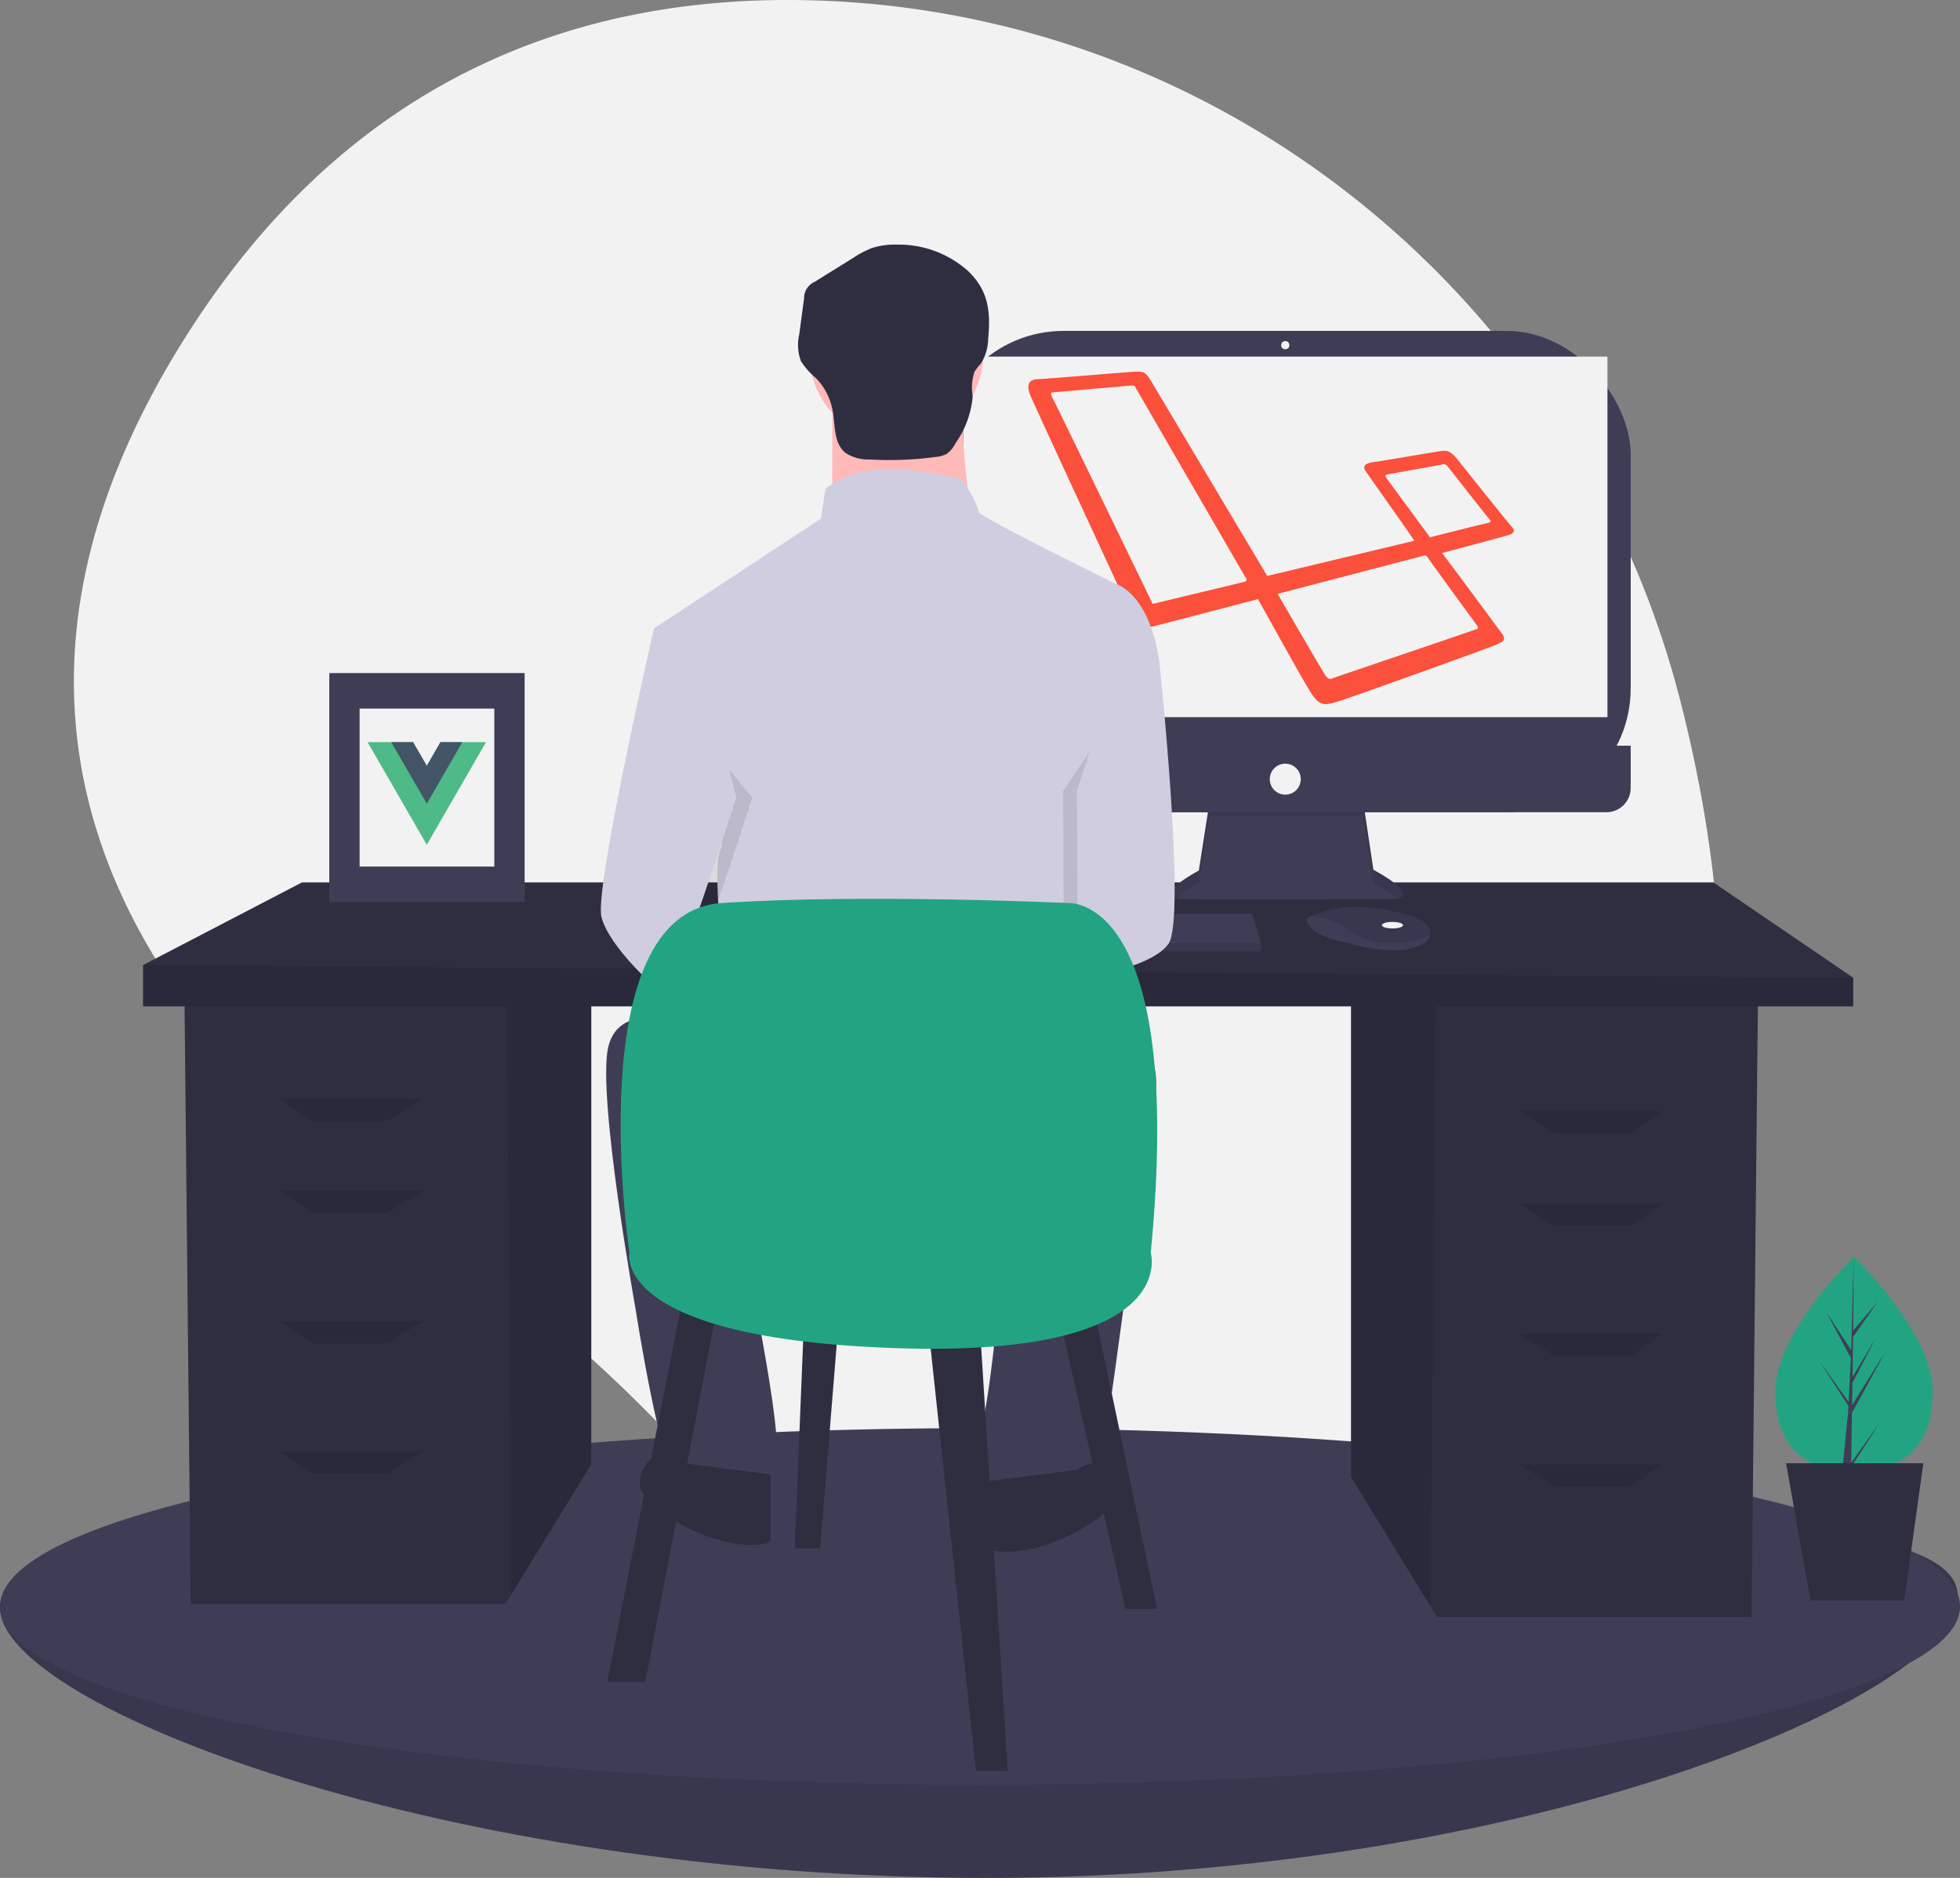 <svg class="h-48 mx-auto mb-6 lg:mb-0 lg:h-32" xmlns="http://www.w3.org/2000/svg" width="169.381" height="162.259" viewBox="0 0 169.381 162.259">
  <rect x="0" y="0" width="169.381" height="162.259" fill="#808080" stroke="none"/>
  <g id="undraw_laravel_and_vue_59tp" transform="translate(0 0)">
    <path id="Path_7" data-name="Path 7" d="M339.91,97.366c-8.816-34.666-39.277-59.689-75.032-60.693-18.9-.531-38.793,5.739-53.275,27.676-25.888,39.216,1.591,66.316,20.748,79.193a119.874,119.874,0,0,1,24.777,22.27c12.94,15.356,37.834,34.437,67.482,4.539C346.1,148.682,345.782,120.457,339.91,97.366Z" transform="translate(-194.654 -36.643)" fill="#f2f2f2"/>
    <path id="Path_8" data-name="Path 8" d="M337.685,711.964c0,8.509-37.132,24.338-83.905,24.338S168.5,721.455,168.5,712.946s38.506-7.458,85.279-7.458S337.685,703.455,337.685,711.964Z" transform="translate(-168.5 -574.043)" fill="#3f3d56"/>
    <path id="Path_9" data-name="Path 9" d="M337.685,711.964c0,8.509-37.132,24.338-83.905,24.338S168.5,721.455,168.5,712.946s38.506-7.458,85.279-7.458S337.685,703.455,337.685,711.964Z" transform="translate(-168.5 -574.043)" opacity="0.1"/>
    <ellipse id="Ellipse_2" data-name="Ellipse 2" cx="84.691" cy="15.407" rx="84.691" ry="15.407" transform="translate(0 123.398)" fill="#3f3d56"/>
    <path id="Path_10" data-name="Path 10" d="M594.859,440.238v41.206l6.892,11.233.525.854h27.2l.549-53.293Z" transform="translate(-478.106 -353.832)" fill="#2f2e41"/>
    <path id="Path_11" data-name="Path 11" d="M594.859,440.238v41.206l6.892,11.233.423-52.438Z" transform="translate(-478.106 -353.832)" opacity="0.1"/>
    <path id="Path_12" data-name="Path 12" d="M116.357,434.639v41.206l-6.892,11.233-.525.854h-27.2l-.549-53.293Z" transform="translate(-65.259 -349.332)" fill="#2f2e41"/>
    <path id="Path_13" data-name="Path 13" d="M230.391,434.639v41.206L223.5,487.077l-.423-52.438Z" transform="translate(-179.292 -349.332)" opacity="0.1"/>
    <path id="Path_14" data-name="Path 14" d="M210.791,396.693v2.472H63v-3.571l13.735-7.142H198.7Z" transform="translate(-50.635 -312.21)" fill="#2f2e41"/>
    <path id="Path_15" data-name="Path 15" d="M210.791,425.941v2.472H63v-3.571Z" transform="translate(-50.635 -341.458)" opacity="0.1"/>
    <path id="Path_16" data-name="Path 16" d="M132.524,485.549h-6.593l-2.747-1.923h12.362Z" transform="translate(-99.007 -388.705)" opacity="0.1"/>
    <path id="Path_17" data-name="Path 17" d="M132.524,526.138h-6.593l-2.747-1.923h12.362Z" transform="translate(-99.007 -421.327)" opacity="0.1"/>
    <path id="Path_18" data-name="Path 18" d="M132.524,583.523h-6.593l-2.747-1.923h12.362Z" transform="translate(-99.007 -467.449)" opacity="0.1"/>
    <path id="Path_19" data-name="Path 19" d="M132.524,640.908h-6.593l-2.747-1.923h12.362Z" transform="translate(-99.007 -513.571)" opacity="0.1"/>
    <path id="Path_20" data-name="Path 20" d="M672.061,491.148h6.593l2.747-1.923H669.039Z" transform="translate(-537.727 -393.205)" opacity="0.1"/>
    <path id="Path_21" data-name="Path 21" d="M672.061,531.737h6.593l2.747-1.923H669.039Z" transform="translate(-537.727 -425.827)" opacity="0.1"/>
    <path id="Path_22" data-name="Path 22" d="M672.061,589.122h6.593L681.4,587.2H669.039Z" transform="translate(-537.727 -471.949)" opacity="0.1"/>
    <path id="Path_23" data-name="Path 23" d="M672.061,646.506h6.593l2.747-1.923H669.039Z" transform="translate(-537.727 -518.071)" opacity="0.1"/>
    <path id="Path_24" data-name="Path 24" d="M687.151,388.626l-.916,5.85s-4.511,2.4-1.339,2.467,18.115,0,18.115,0,2.89,0-1.692-2.538l-.916-6.132Z" transform="translate(-582.634 -319.259)" fill="#3f3d56"/>
    <path id="Path_25" data-name="Path 25" d="M684.261,396.88a12.477,12.477,0,0,1,1.977-1.309l.916-5.85,13.251.012.916,5.767a12.029,12.029,0,0,1,2.117,1.393c.588-.134,1.232-.633-2.117-2.488l-.916-6.132-13.251.352-.916,5.85S682.448,396.491,684.261,396.88Z" transform="translate(-582.638 -319.259)" opacity="0.1"/>
    <rect id="Rectangle_7" data-name="Rectangle 7" width="59.702" height="41.587" rx="10.695" transform="translate(81.221 28.591)" fill="#3f3d56"/>
    <rect id="Rectangle_8" data-name="Rectangle 8" width="55.684" height="31.155" transform="translate(83.23 30.811)" fill="#f2f2f2"/>
    <circle id="Ellipse_3" data-name="Ellipse 3" cx="0.352" cy="0.352" r="0.352" transform="translate(110.72 29.472)" fill="#f2f2f2"/>
    <path id="Path_26" data-name="Path 26" d="M642.026,364.931v3.646a2.1,2.1,0,0,1-2.1,2.1h-55.5a2.1,2.1,0,0,1-2.1-2.1v-3.645Z" transform="translate(-501.103 -300.497)" fill="#3f3d56"/>
    <circle id="Ellipse_4" data-name="Ellipse 4" cx="1.339" cy="1.339" r="1.339" transform="translate(109.733 65.984)" fill="#f2f2f2"/>
    <path id="Path_27" data-name="Path 27" d="M399.992,404.805v.705H362.071v-.564l.052-.141.935-2.537h36.159Z" transform="translate(-291.007 -323.315)" fill="#3f3d56"/>
    <path id="Path_28" data-name="Path 28" d="M754.539,438.385c-.069.3-.33.607-.919.9-2.115,1.057-6.414-.282-6.414-.282s-3.313-.564-3.313-2.044a2.642,2.642,0,0,1,.29-.173c.889-.47,3.837-1.631,9.063.049a2.18,2.18,0,0,1,.994.651,1.039,1.039,0,0,1,.3.9Z" transform="translate(-630.96 -357.584)" fill="#3f3d56"/>
    <path id="Path_29" data-name="Path 29" d="M755.728,438.385c-2.588.992-4.9,1.066-7.263-.579a5.2,5.2,0,0,0-3.093-1.019c.889-.47,3.837-1.631,9.063.049a2.179,2.179,0,0,1,.993.651,1.039,1.039,0,0,1,.3.9Z" transform="translate(-632.149 -357.584)" opacity="0.1"/>
    <ellipse id="Ellipse_5" data-name="Ellipse 5" cx="0.916" cy="0.282" rx="0.916" ry="0.282" transform="translate(119.417 79.658)" fill="#f2f2f2"/>
    <path id="Path_30" data-name="Path 30" d="M399.992,415.2v.7H362.071v-.564l.052-.141Z" transform="translate(-291.007 -333.705)" opacity="0.1"/>
    <path id="Path_31" data-name="Path 31" d="M663.087,213.635c-.3-.3-4.139-5.136-4.787-5.934-.7-.8-1-.648-1.446-.6s-5.286.9-5.834.947c-.548.1-.9.3-.548.8.3.449,3.491,4.937,4.189,5.984l-12.716,3.042-10.073-16.9c-.4-.6-.5-.8-1.4-.748s-7.929.648-8.427.648c-.5.05-1.047.249-.549,1.446s8.477,18.35,8.677,18.849a1.714,1.714,0,0,0,2.144,1c1.4-.349,6.183-1.6,8.826-2.294,1.4,2.493,4.189,7.579,4.737,8.327.7,1,1.2.8,2.244.5.848-.249,13.065-4.637,13.613-4.887s.9-.4.5-.947c-.3-.4-3.491-4.737-5.186-6.981,1.147-.3,5.286-1.4,5.734-1.546.5-.15.6-.4.3-.7ZM640,218.372c-.15.05-7.28,1.745-7.629,1.845-.4.1-.4.05-.4-.1-.1-.15-8.477-17.5-8.627-17.7-.1-.2-.1-.4,0-.4s6.732-.6,6.931-.6c.249,0,.2.05.3.2,0,0,9.325,16.106,9.474,16.356C640.248,218.222,640.149,218.322,640,218.372Zm20.046,3.74c.1.2.249.3-.15.4-.349.15-12.017,4.089-12.267,4.189s-.4.15-.7-.3-4.089-6.981-4.089-6.981l12.416-3.241c.3-.1.4-.15.6.15.2.349,4.089,5.635,4.189,5.784Zm.8-8.776c-.3.05-4.837,1.2-4.837,1.2l-3.74-5.086c-.1-.15-.2-.3.05-.349s4.488-.8,4.687-.848.349-.1.6.249c.249.3,3.441,4.388,3.59,4.538S661.142,213.285,660.843,213.335Z" transform="translate(-532.431 -168.109)" fill="#fb503b"/>
    <circle id="Ellipse_6" data-name="Ellipse 6" cx="7.507" cy="7.507" r="7.507" transform="translate(69.949 23.091)" fill="#ffb9b9"/>
    <path id="Path_32" data-name="Path 32" d="M534.957,207.616v11.853H547.2s-1.58-9.877-.79-12.84Z" transform="translate(-463.033 -173.265)" fill="#ffb9b9"/>
    <path id="Path_33" data-name="Path 33" d="M496.157,252.992s-11.655-5.729-11.655-6.124-1.185-2.963-1.975-2.963-7.507-2.173-11.26.988l-.4,2.568-14.421,9.482,3.951,14.421s2.568,2.766,1.778,4.741.593,12.05.593,12.05l31.014-.988V273.735a31.336,31.336,0,0,1,1.58-4.148c.593-.988,0-3.951,0-3.951l4.741-5.926S499.516,254.178,496.157,252.992Z" transform="translate(-399.935 -202.641)" fill="#d0cde1"/>
    <path id="Path_34" data-name="Path 34" d="M443.807,318.156l.889-4.84s-5.136,22.322-4.544,24.891,4.939,6.519,5.531,6.716,6.124-16.989,6.124-16.989Z" transform="translate(-386.797 -259.014)" opacity="0.1"/>
    <path id="Path_35" data-name="Path 35" d="M441.008,310.3l-3.358.593s-5.136,22.323-4.544,24.891,4.939,6.519,5.531,6.716,6.124-16.989,6.124-16.989Z" transform="translate(-381.134 -256.587)" fill="#d0cde1"/>
    <path id="Path_36" data-name="Path 36" d="M642.045,330.667l1.679-3.259s2.371,22.322.79,24.5-7.832,2.986-7.832,2.986l-.07-16.222Z" transform="translate(-544.736 -270.339)" opacity="0.1"/>
    <path id="Path_37" data-name="Path 37" d="M647.2,314.323l2.568,2.568s2.371,22.322.79,24.5-7.832,2.986-7.832,2.986l-.07-16.222Z" transform="translate(-549.59 -259.823)" fill="#d0cde1"/>
    <path id="Path_38" data-name="Path 38" d="M442.293,485.11s-5.729-2.173-6.716,1.975,2.371,22.718,2.371,22.718,2.173,14.026,3.556,14.421,7.507.593,8.494-1.185-2.963-19.952-2.963-19.952l22.915-.4s-1.383,15.8-2.173,17.186-.79,6.124,0,6.124,9.482-.4,10.075-1.58,3.951-27.854,3.951-27.854,2.766-9.285-.4-8.692S442.293,485.11,442.293,485.11Z" transform="translate(-383.011 -396.632)" fill="#3f3d56"/>
    <path id="Path_39" data-name="Path 39" d="M611.1,681.188s1.975-1.383,2.963,0,1.383,2.963-2.963,5.334-7.7,1.778-7.7,1.383v-5.729Z" transform="translate(-518.041 -554.189)" fill="#2f2e41"/>
    <path id="Path_40" data-name="Path 40" d="M453.762,678.169s-1.975-1.383-2.963,0-1.383,2.963,2.963,5.334,7.7,1.778,7.7,1.383v-5.729Z" transform="translate(-394.875 -551.763)" fill="#2f2e41"/>
    <path id="Path_41" data-name="Path 41" d="M528.434,144.3a6.35,6.35,0,0,0-2.2.314,8.527,8.527,0,0,0-1.571.831l-3.314,2.061a1.552,1.552,0,0,0-.935,1.447l-.414,3.1a4.037,4.037,0,0,0,.149,2.327,6.421,6.421,0,0,0,1.309,1.468,5.389,5.389,0,0,1,1.42,2.76c.237,1.295.085,2.854,1.11,3.681a3.482,3.482,0,0,0,2.023.574,30.183,30.183,0,0,0,5.829-.224,2.319,2.319,0,0,0,.881-.247,2.42,2.42,0,0,0,.773-.919,8.236,8.236,0,0,0,1.495-4.062,4.341,4.341,0,0,1,.158-2.133,8.335,8.335,0,0,1,.6-.774,4.277,4.277,0,0,0,.583-2.118c.224-2.357-.01-4.151-1.747-5.811A9,9,0,0,0,528.434,144.3Z" transform="translate(-450.929 -123.164)" fill="#2f2e41"/>
    <path id="Path_42" data-name="Path 42" d="M273.939,569.7l-6.593,33.514h3.3l6.318-32.965Z" transform="translate(-214.874 -457.887)" fill="#2f2e41"/>
    <path id="Path_43" data-name="Path 43" d="M408.708,579.2l4.121,38.459h2.747L413.1,578.1Z" transform="translate(-328.491 -464.637)" fill="#2f2e41"/>
    <path id="Path_44" data-name="Path 44" d="M466.093,575.851l5.769,25.548h2.747l-5.494-26.1Z" transform="translate(-374.613 -462.387)" fill="#2f2e41"/>
    <path id="Path_45" data-name="Path 45" d="M350.748,578.1l-.824,20.328h2.2L353.77,578.1Z" transform="translate(-281.244 -464.637)" fill="#2f2e41"/>
    <path id="Path_46" data-name="Path 46" d="M442.535,462.91s-4.4-29.393,7.966-30.218,29.943,0,29.943,0,10.164-.824,7.142,30.218c0,0,2.747,9.065-21.976,8.241S442.535,462.91,442.535,462.91Z" transform="translate(-388.14 -354.665)" fill="#22a483"/>
    <path id="Path_47" data-name="Path 47" d="M963.759,601.616c0,5.126-3.047,6.915-6.806,6.915s-6.806-1.79-6.806-6.915,6.806-11.646,6.806-11.646S963.759,596.49,963.759,601.616Z" transform="translate(-796.733 -481.368)" fill="#22a483"/>
    <path id="Path_48" data-name="Path 48" d="M803.928,566.815l2.9-5.307-2.89,4.634.031-1.929,2-3.84-1.991,3.329.056-3.469,2.141-3.057-2.132,2.511.035-6.361-.212,8.06-2.168-3.318,2.142,4-.2,3.874-.006-.1-2.509-3.506,2.5,3.869-.025.485,0,.007,0,.04-.515,5.17h.688l.082-.418,2.5-3.86-2.49,3.478Z" transform="translate(-643.887 -444.725)" fill="#3f3d56"/>
    <path id="Path_49" data-name="Path 49" d="M796.656,656.015h-8.114l-2.1-11.852H798.3Z" transform="translate(-632.089 -517.733)" fill="#2f2e41"/>
    <rect id="Rectangle_9" data-name="Rectangle 9" width="16.879" height="19.789" transform="translate(28.459 58.155)" fill="#3f3d56"/>
    <rect id="Rectangle_10" data-name="Rectangle 10" width="11.641" height="13.648" transform="translate(31.078 61.226)" fill="#f2f2f2"/>
    <path id="Path_50" data-name="Path 50" d="M336.643,363.357l-1.182,2.047-1.182-2.047h-3.936l5.118,8.866,5.118-8.866Z" transform="translate(-298.578 -299.233)" fill="#4dba87"/>
    <path id="Path_51" data-name="Path 51" d="M345.027,363.357l-1.182,2.047-1.182-2.047h-1.889l3.071,5.319,3.071-5.319Z" transform="translate(-306.962 -299.233)" fill="#435466"/>
  </g>
</svg>
